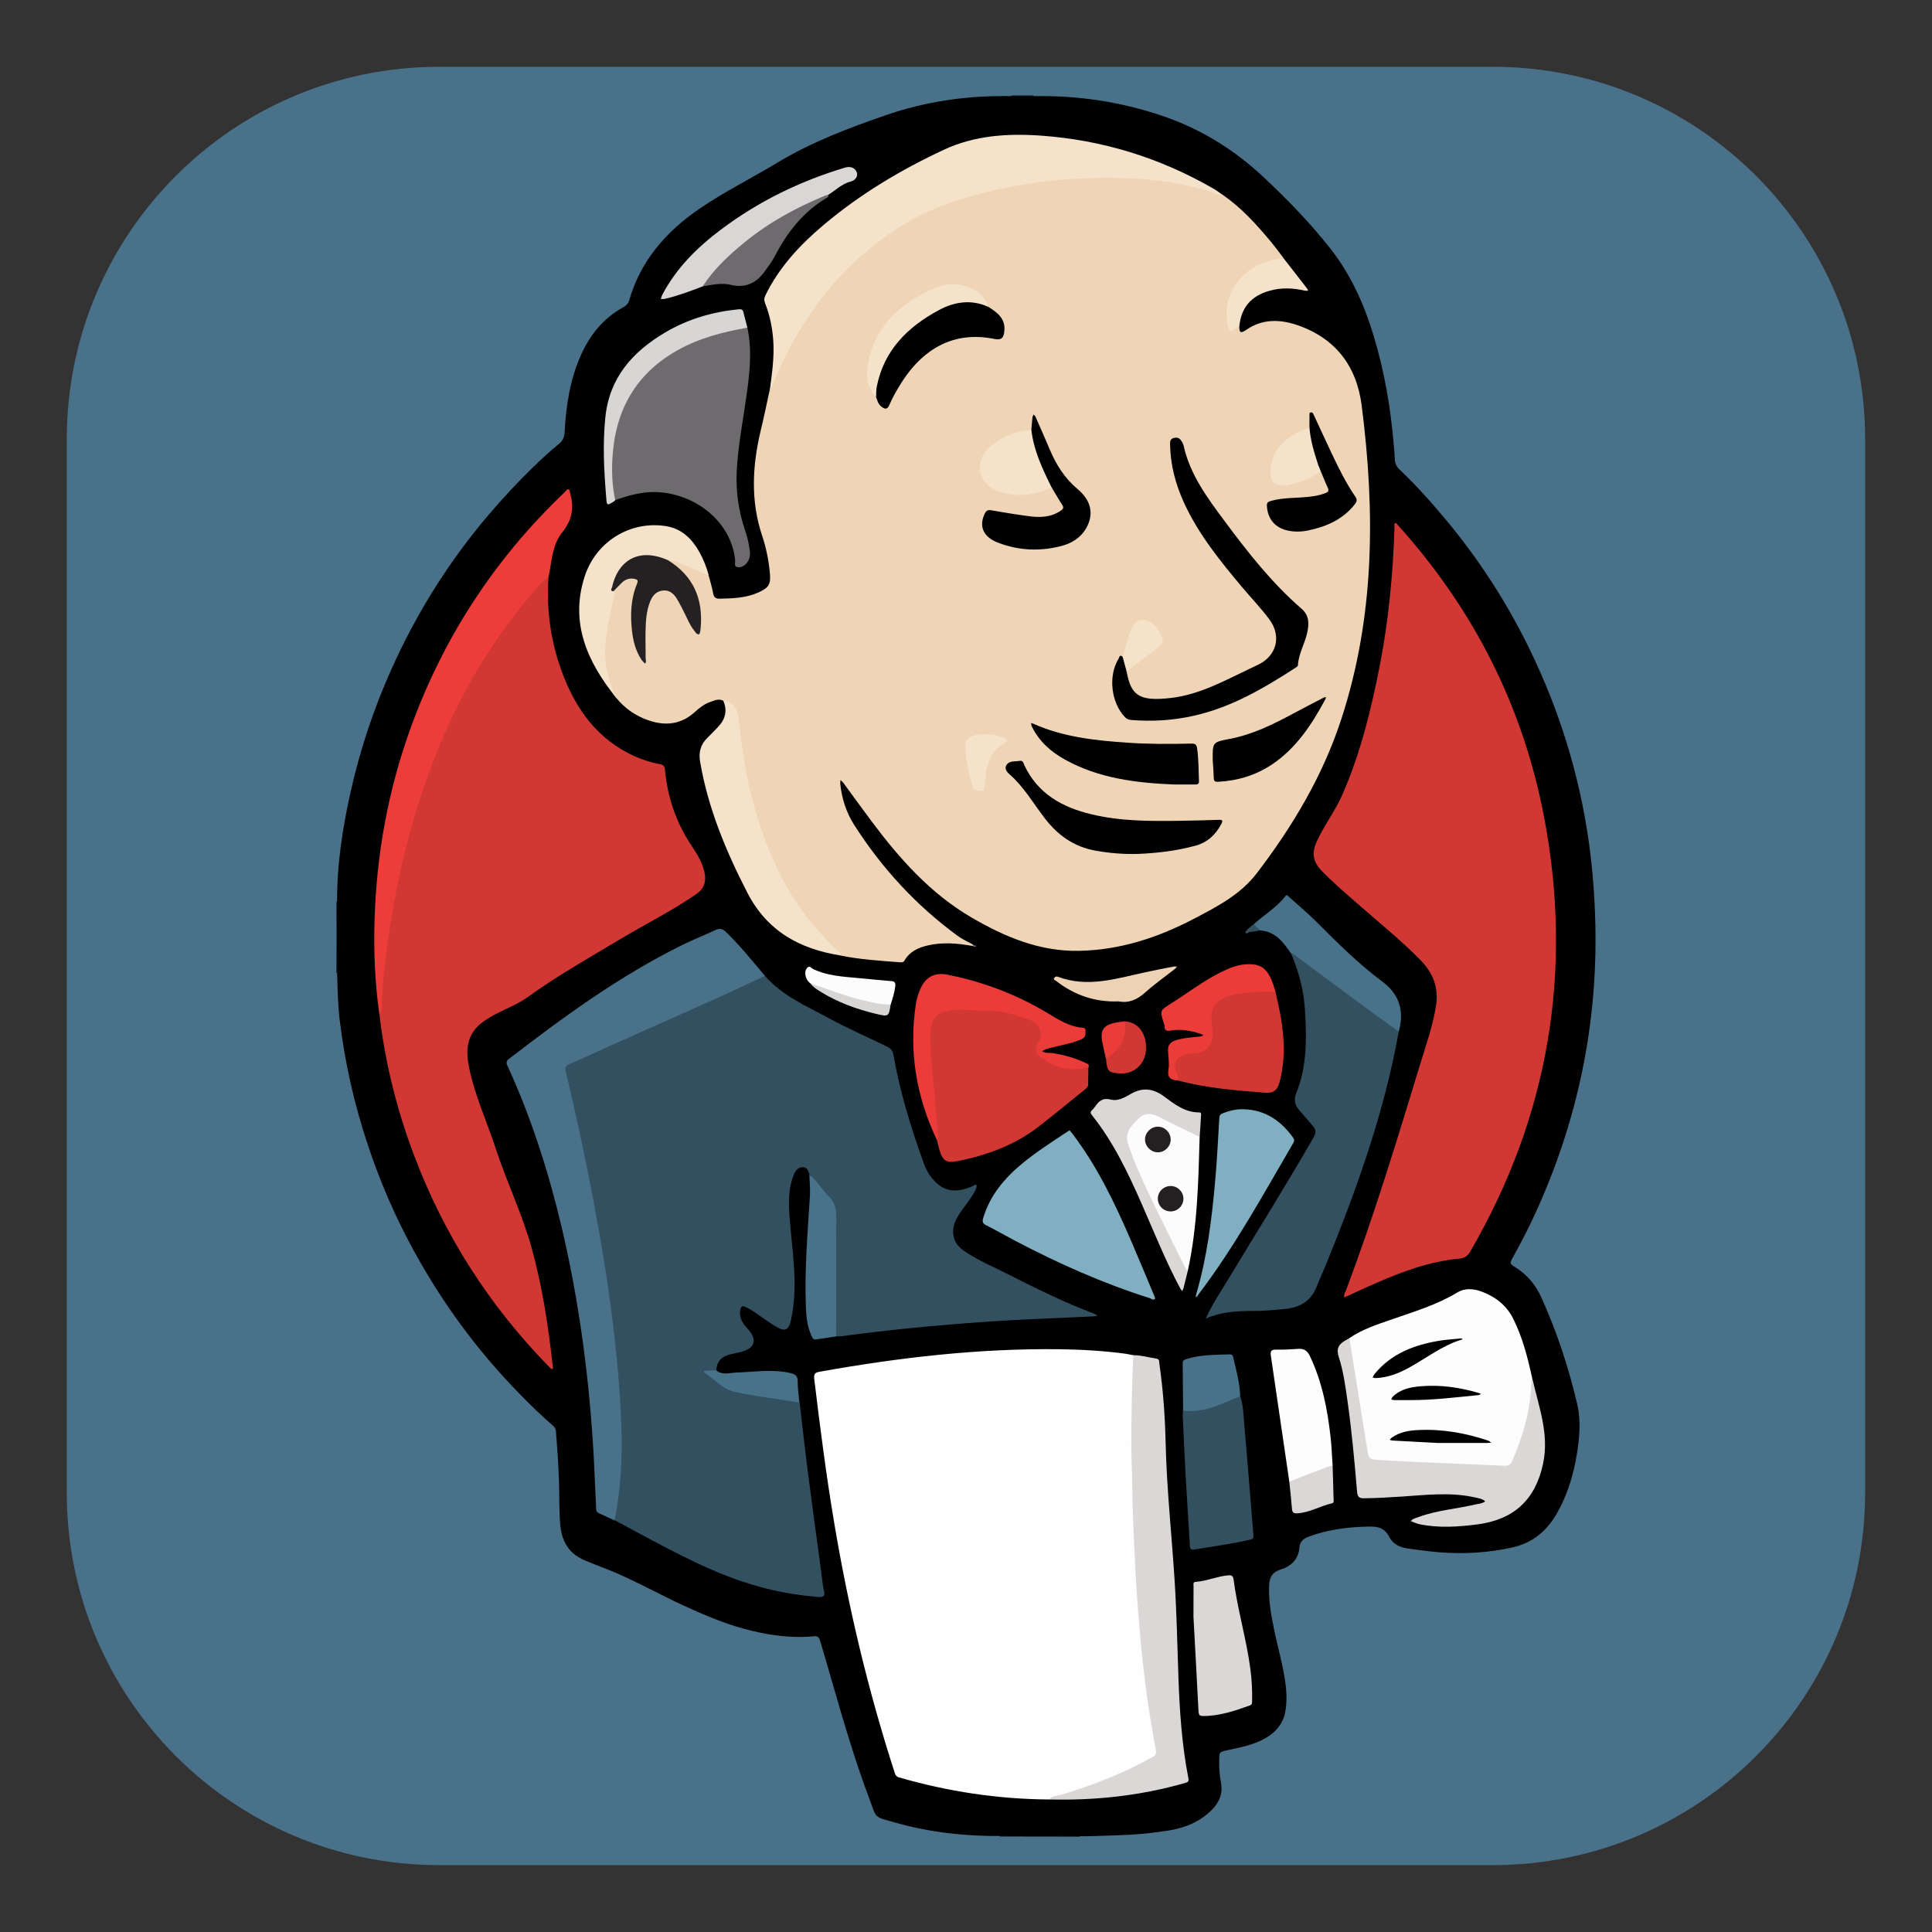 <?xml version="1.0" encoding="utf-8"?>
<!-- Generator: Adobe Illustrator 26.3.1, SVG Export Plug-In . SVG Version: 6.00 Build 0)  -->
<svg version="1.1" id="图层_1" xmlns="http://www.w3.org/2000/svg" xmlns:xlink="http://www.w3.org/1999/xlink" x="0px" y="0px"
	 viewBox="0 0 256 256" style="enable-background:new 0 0 256 256;" xml:space="preserve">
<rect x="0" y="0" width="256" height="256" fill="#333333" stroke="none"/>
<style type="text/css">
	.st0{fill:#49718A;}
	.st1{fill:#EFD5B6;}
	.st2{fill:#335061;}
	.st3{fill:#FEFEFE;}
	.st4{fill:#D23833;}
	.st5{fill:#335060;}
	.st6{fill:#FDFDFD;}
	.st7{fill:#F5E2CB;}
	.st8{fill:#6D6B6D;}
	.st9{fill:#DAD7D6;}
	.st10{fill:#ED3D3A;}
	.st11{fill:#80AFC2;}
	.st12{fill:#EC3C3A;}
	.st13{fill:#F4E2CB;}
	.st14{fill:#48718A;}
	.st15{fill:#FCFCFC;}
	.st16{fill:#D9D6D5;}
	.st17{fill:#D8D5D5;}
	.st18{fill:#EDD2B4;}
	.st19{fill:#252122;}
	.st20{fill:#242021;}
</style>
<path class="st0" d="M197.81,247.14H58.19c-27.25,0-49.34-22.09-49.34-49.34V58.19c0-27.25,22.09-49.34,49.34-49.34h139.61
	c27.25,0,49.34,22.09,49.34,49.34v139.61C247.14,225.05,225.05,247.14,197.81,247.14z"/>
<g>
	<path d="M134.02,12.77c0-0.04,0-0.08,0.01-0.11c0.97,0,1.95,0,2.92,0c0,0.04,0,0.08,0.01,0.11C135.98,12.77,135,12.77,134.02,12.77
		z"/>
	<path d="M44.71,120.39c0.04,0.71,0.08,1.41-0.12,2.11c0-0.7,0-1.39,0-2.09C44.62,120.34,44.66,120.34,44.71,120.39z"/>
	<path d="M44.59,125.7c0.18,0.7,0.16,1.4,0.11,2.11c-0.05,0.05-0.09,0.04-0.11-0.02C44.59,127.1,44.59,126.4,44.59,125.7z"/>
	<path d="M44.59,127.79c0.03,0.04,0.07,0.04,0.11,0.02c0,0.37,0,0.73,0,1.1c0,0-0.06,0-0.06,0l-0.06-0.01
		C44.59,128.53,44.59,128.16,44.59,127.79z"/>
	<path d="M44.71,120.39c-0.04,0.01-0.08,0.01-0.12,0.02c0-0.32,0-0.65,0-0.97c0.04-0.01,0.08-0.01,0.12,0
		C44.7,119.75,44.7,120.07,44.71,120.39z"/>
	<g>
		<path d="M139.45,243.35c-1.21,0-2.41,0-3.62,0c-0.77-0.16-1.54-0.03-2.31-0.07c-0.31,0-0.63,0-0.94,0
			c-4.65,0.03-9.25-0.46-13.74-1.72c-3.22-0.91-2.61-0.47-3.71-3.39c-1.89-5.02-3.38-10.17-4.87-15.31
			c-0.53-1.83-1.05-3.66-1.6-5.47c-0.12-0.4-0.29-0.63-0.78-0.58c-3.18,0.31-6.29-0.17-9.34-1c-2.78-0.76-5.42-1.9-8.03-3.1
			c-2.95-1.36-5.79-2.94-8.76-4.24c-1.42-0.62-2.89-1.12-4.32-1.74c-2.17-0.93-3.04-2.63-3.21-4.87c-0.14-1.85-0.09-3.71-0.15-5.56
			c-0.07-2.22-0.23-4.44-0.41-6.66c-0.03-0.33-0.18-0.55-0.42-0.76c-1.49-1.29-2.9-2.66-4.28-4.07
			c-5.74-5.84-10.53-12.39-14.41-19.6c-2.33-4.32-4.25-8.81-5.8-13.47c-1.8-5.4-3.06-10.94-3.74-16.59c-0.25-2.1-0.28-4.2-0.34-6.31
			c0-0.35,0-0.71,0-1.06c-0.04-0.69,0.08-1.38-0.07-2.06c0-1.07,0-2.13,0-3.2c0.15-0.67,0.03-1.36,0.07-2.03c0-0.31,0-0.62,0-0.92
			c-0.04-4.94,0.71-9.79,1.78-14.6c1.25-5.61,3.06-11.04,5.41-16.28c3.34-7.46,7.63-14.31,12.93-20.53c1.84-2.16,3.76-4.22,5.79-6.2
			c1.13-1.1,2.29-2.17,3.51-3.17c0.49-0.4,0.68-0.85,0.72-1.48c0.19-3.56,0.72-7.06,2.21-10.35c1.2-2.65,2.96-4.81,5.54-6.23
			c0.38-0.21,0.67-0.46,0.8-0.9c1.51-5.27,4.88-9.13,9.32-12.17c3.32-2.27,6.92-4.05,10.35-6.12c4.54-2.74,9.46-4.59,14.44-6.31
			c3.63-1.25,7.38-2.01,11.2-2.33c1.84-0.15,3.7-0.2,5.55-0.16c0.87,0,1.74,0,2.61,0c5.87-0.12,11.59,0.72,17.15,2.6
			c5.11,1.73,9.58,4.49,13.51,8.19c3.1,2.91,6.05,5.94,8.69,9.28c2.76,3.47,4.54,7.42,5.82,11.63c1.45,4.77,2.28,9.65,2.69,14.61
			c0.05,0.6,0.11,1.2,0.13,1.8c0.02,0.55,0.22,0.99,0.65,1.39c2.24,2.12,4.29,4.43,6.26,6.8c4.34,5.24,8.01,10.92,10.98,17.04
			c3.95,8.13,6.59,16.67,7.84,25.64c0.49,3.54,0.75,7.09,0.84,10.66c0.32,13.4-2.36,26.17-7.93,38.35c-0.92,2.01-1.93,3.96-3,5.89
			c-0.44,0.79-0.44,0.82,0.33,1.3c1.59,0.99,2.73,2.38,3.48,4.06c2.03,4.52,3.58,9.21,4.71,14.03c0.51,2.16,0.33,4.34-0.01,6.5
			c-0.44,2.82-1.25,5.51-2.67,8.01c-1.34,2.35-3.22,3.93-5.93,4.53c-3.22,0.72-6.46,0.89-9.74,0.63c-1.34-0.11-2.67-0.31-4-0.48
			c-1.11-0.14-2.05-0.57-2.56-1.57c-0.6-1.18-1.51-1.38-2.73-1.35c-2.71,0.06-5.35,0.37-7.91,1.33c-0.73,0.27-1.19,0.63-1.26,1.51
			c-0.12,1.49-1.09,2.41-2.43,2.83c-1.1,0.34-1.51,0.95-1.57,2.09c-0.09,1.9,0.22,3.74,0.59,5.58c0.52,2.59,1.3,5.13,1.61,7.76
			c0.13,1.09,0.14,2.17-0.03,3.26c-0.27,1.72-1.27,2.9-2.74,3.72c-1.54,0.87-3.26,1.18-4.96,1.55c-1.08,0.24-1.07,0.23-1.09,1.35
			c-0.02,0.98,0.05,1.95,0.23,2.91c0.28,1.47-0.2,2.64-1.22,3.66c-1.54,1.54-3.45,2.34-5.54,2.69c-2.35,0.39-4.73,0.61-7.12,0.67
			c-1.67,0.04-3.33,0.14-5,0.13C141.77,243.32,140.61,243.19,139.45,243.35z"/>
		<path d="M143.08,243.22c-0.01,0.03-0.03,0.06-0.04,0.09c0,0.01,0.02,0.03,0.03,0.05c-1.21,0-2.41,0-3.62,0
			C140.66,243.14,141.87,243.18,143.08,243.22z"/>
		<path d="M133.46,243.22c0.8-0.03,1.59-0.09,2.38,0.12c-0.79,0-1.58,0-2.36,0c-0.05-0.02-0.07-0.05-0.06-0.08
			C133.43,243.24,133.44,243.22,133.46,243.22z"/>
		<path d="M133.46,243.22c0.02,0.04,0.03,0.08,0.01,0.12c-0.32,0-0.65,0-0.97,0c0-0.04,0-0.08-0.01-0.11
			C132.82,243.23,133.14,243.23,133.46,243.22z"/>
	</g>
	<path class="st1" d="M128.9,125.35c-1.99-0.36-3.99-0.54-5.99-0.07c-1.25,0.29-2.37,0.81-3.05,1.98c-0.15,0.26-0.34,0.27-0.58,0.25
		c-2.65-0.21-5.3-0.36-7.91-0.9c-4.78-4.07-7.96-9.22-10.16-15.04c-1.91-5.04-3.01-10.27-3.47-15.64c-0.12-1.37-0.62-2.45-1.9-3.08
		c-0.63-0.33-1.21-0.01-1.78,0.18c-0.75,0.26-1.38,0.77-1.96,1.29c-2.11,1.93-4.47,1.89-6.91,0.84c-1.35-0.58-2.51-1.46-3.46-2.6
		c-0.05-0.04-0.09-0.09-0.13-0.14l-0.01-0.01c-1.78-2.43-1.85-5.2-1.59-8.02c0.19-2.03,0.83-3.97,1.16-5.98
		c0.36-0.99,1.12-1.56,2.07-1.9c0.42-0.15,0.89-0.13,1.24,0.21c0.35,0.34,0.13,0.74,0.02,1.11c-0.81,2.74-0.83,5.48,0.1,8.19
		c0.14,0.41,0.28,0.83,0.62,1.14c0.3-0.39,0.01-0.78,0-1.17c-0.05-1.74,0.06-3.47,0.33-5.19c0.11-0.69,0.34-1.35,0.76-1.92
		c0.78-1.05,2.06-1.18,3.02-0.3c0.63,0.57,1.04,1.3,1.38,2.07c0.37,0.83,0.73,1.65,1.25,2.4c0.11,0.17,0.22,0.41,0.46,0.34
		c0.21-0.07,0.14-0.32,0.16-0.49c0.28-3.33-0.84-6.04-3.58-8.02c-0.24-0.17-0.53-0.31-0.49-0.69c0.24-0.24,0.52-0.17,0.78-0.09
		c1.4,0.43,2.73,1.02,4.03,1.69c0.23,0.12,0.33,0.39,0.59,0.46c0.2,0.78,0.45,1.56,0.59,2.35c0.1,0.57,0.34,0.74,0.91,0.73
		c1.72-0.04,3.43-0.09,5.03-0.8c1.45-0.64,1.73-1.1,1.58-2.65c-0.16-1.64-0.48-3.27-1-4.82c-1.58-4.69-1.33-9.38-0.19-14.1
		c0.43-1.77,0.79-3.56,1.18-5.34c2.05-6.32,5.61-11.71,10.26-16.38c5.24-5.26,11.56-8.6,18.81-10.19c3.78-0.83,7.61-1.38,11.47-1.66
		c5.81-0.41,11.56-0.1,17.2,1.51c0.81,0.23,1.52,0.68,2.31,0.94c2.44,1.69,4.4,3.86,6.29,6.12c0.61,0.73,1.16,1.49,1.74,2.24
		c-0.26,0.37-0.69,0.33-1.06,0.41c-1.95,0.45-3.68,1.26-4.89,2.92c-1.14,1.56-1.57,3.33-1.22,5.25c0.13,0.73,0.19,0.74,0.85,0.46
		c0.16-0.06,0.31-0.11,0.45,0.02c0,0.89,0.23,0.92,0.97,0.42c2.1-1.44,4.41-1.39,6.72-0.6c5.08,1.74,7.87,5.45,8.53,10.66
		c1.79,14.01,1.75,27.92-2.7,41.55c-2.46,7.53-6.44,14.19-11.2,20.42c-2.17,2.84-5.3,4.45-8.38,6.06
		c-4.75,2.48-9.75,4.12-15.18,4.22c-5.25,0.1-9.86-1.86-14.26-4.43c-5.41-3.16-9.48-7.74-13.19-12.69c-1.27-1.69-2.49-3.4-3.74-5.1
		c-0.11-0.15-0.27-0.28-0.41-0.42c-0.01,0.2-0.05,0.4-0.02,0.6c0.21,1.92,0.8,3.74,1.83,5.35c3.67,5.74,8.21,10.68,13.72,14.71
		c0.61,0.45,1.32,0.76,1.99,1.13C128.94,125.21,128.94,125.28,128.9,125.35z"/>
	<path class="st2" d="M101.36,129.31c2.29,2.63,5.44,3.97,8.4,5.57c2.5,1.36,5.11,2.52,7.68,3.75c0.49,0.24,0.82,0.46,0.94,1.12
		c0.85,4.9,2.31,9.63,3.99,14.3c0.27,0.76,0.64,1.5,1.17,2.12c1.41,1.69,2.98,1.99,5.25,1.04c0.19-0.08,0.42-0.35,0.6-0.14
		c0.08,0.1-0.05,0.44-0.15,0.64c-0.49,0.98-1.2,1.82-1.82,2.7c-0.75,1.06-1.37,2.16-1.03,3.54c0.32,1.29,1.4,1.85,2.4,2.46
		c1.38,0.85,2.88,1.48,4.33,2.21c3.91,1.97,7.82,3.94,11.93,5.48c0.14,0.05,0.24,0.17,0.36,0.26c-0.15,0.02-0.3,0.05-0.45,0.06
		c-4.8,0.24-9.61,0.39-14.41,0.73c-6.36,0.44-12.71,1.05-19.03,1.9c-0.23,0.03-0.46,0.02-0.69,0.02c-0.38-0.32-0.29-0.76-0.29-1.16
		c-0.01-4.96-0.02-9.91,0.01-14.87c0-0.82-0.21-1.47-0.74-2.08c-0.62-0.71-1.2-1.47-1.82-2.18c-0.31-0.36-0.36-0.85-0.72-1.16
		c-0.2-0.43-0.28-0.98-0.93-0.96c-0.63,0.02-0.94,0.48-1.15,0.98c-0.77,1.88-0.71,3.85-0.55,5.82c0.32,4.19,1.06,8.37,0.34,12.58
		c-0.43,2.52-0.8,2.66-2.96,1.24c-1.04-0.69-2.01-1.48-3.13-2.06c-0.55-0.28-0.73-0.12-0.81,0.42c-0.15,0.98,0.32,1.7,0.93,2.36
		c1.43,1.55,1.08,2.68-0.99,3.18c-0.43,0.1-0.86,0.18-1.29,0.29c-1.08,0.27-1.75,0.9-1.81,2.07c-0.11,0.14-0.26,0.17-0.42,0.22
		c-0.18,0.06-0.49-0.08-0.52,0.16c-0.02,0.18,0.29,0.27,0.45,0.39c0.22,0.16,0.48,0.29,0.69,0.47c1.25,1.1,2.72,1.58,4.36,1.76
		c1.89,0.2,3.75,0.57,5.63,0.86c0.33,0.05,0.64,0.12,0.84,0.42c0.38,3.17,0.72,6.33,1.13,9.5c0.55,4.31,1.15,8.61,1.73,12.91
		c0.11,0.85,0.17,1.71,0.37,2.54c0.19,0.8-0.15,0.88-0.8,0.83c-2.68-0.21-5.31-0.67-7.9-1.39c-5.63-1.56-10.72-4.32-15.83-7.05
		c-1.06-0.57-2.12-1.14-3.17-1.71c-0.29-0.33-0.16-0.71-0.09-1.06c0.41-2.05,0.58-4.12,0.67-6.21c0.06-1.32,0.16-2.64,0.1-3.96
		c-0.13-2.84-0.23-5.69-0.5-8.53c-0.37-3.85-0.83-7.69-1.4-11.52c-0.56-3.71-1.2-7.41-1.89-11.1c-1.03-5.47-2.18-10.91-3.49-16.31
		c-0.03-0.14-0.06-0.27-0.08-0.41c-0.2-1.13-0.11-1.32,0.91-1.78c4.09-1.86,8.2-3.68,12.3-5.51c4.14-1.86,8.29-3.72,12.44-5.56
		C100.72,129.39,101.02,129.25,101.36,129.31z"/>
	<path class="st3" d="M139.03,238.44c-6.78-0.04-13.42-1.05-19.93-2.93c-0.3-0.09-0.43-0.26-0.53-0.56
		c-3.54-10.92-6.18-22.06-8.07-33.38c-1.05-6.27-1.85-12.56-2.61-18.87c-0.1-0.85,0.32-0.86,0.9-0.97
		c10.47-1.87,20.99-3.08,31.64-2.95c2.92,0.04,5.84,0.21,8.73,0.6c0.33,0.05,0.67,0.13,1,0.19c0.2,0.2,0.26,0.44,0.21,0.7
		c-0.12,0.74-0.08,1.48-0.06,2.22c0.08,3.11-0.28,6.21-0.13,9.31c0.13,2.76,0.05,5.51,0.15,8.27c0.08,2.2,0.14,4.4,0.28,6.59
		c0.21,3.49,0.45,6.97,0.78,10.45c0.46,4.8,1.09,9.57,1.97,14.3c0.2,1.05,0.04,1.32-0.9,1.85c-3.74,2.08-7.7,3.62-11.8,4.83
		C140.12,238.26,139.54,238.2,139.03,238.44z"/>
	<path class="st4" d="M72.68,76.42c-0.31,4.46,0.31,8.78,1.91,12.96c1.82,4.76,4.67,8.62,9.44,10.8c1.1,0.5,2.25,0.87,3.44,1.08
		c0.45,0.08,0.6,0.29,0.64,0.73c0.33,3.59,1.44,6.92,3.44,9.94c0.73,1.1,1.45,2.21,1.77,3.53c0.29,1.21,0.07,2.23-1.03,2.99
		c-3.15,2.19-6.58,3.89-9.86,5.85c-4.22,2.52-8.5,4.93-12.49,7.81c-1.19,0.86-2.56,1.4-3.86,2.06c-0.83,0.42-1.64,0.86-2.36,1.45
		c-1.69,1.37-2.01,3.2-1.67,5.22c0.67,3.94,2.39,7.54,3.62,11.3c1.45,4.45,3.52,8.68,4.77,13.2c1.41,5.11,2.21,10.32,2.79,15.58
		c0.02,0.16,0.13,0.44-0.07,0.48c-0.12,0.03-0.33-0.21-0.46-0.35c-7.87-8.05-13.81-17.34-17.8-27.87
		c-2.25-5.92-3.78-12.01-4.57-18.29c0.03-0.04,0.03-0.09-0.01-0.13c-0.01-0.14-0.03-0.27-0.04-0.41c0.1-2.01,0.21-4.01,0.43-6.02
		c0.54-5.01,1.36-9.96,2.54-14.86c1.76-7.31,4.22-14.37,7.68-21.05c2.6-5.02,5.71-9.71,9.42-13.98c0.52-0.6,1.04-1.18,1.6-1.74
		C72.13,76.49,72.32,76.21,72.68,76.42z"/>
	<path class="st4" d="M178.13,171.93c-0.11-0.42,0.15-0.76,0.29-1.12c3.71-9.9,6.78-20.01,9.86-30.12c0.75-2.46,1.61-4.88,2-7.44
		c0.37-2.4-0.4-4.33-2.03-6c-2.45-2.51-5.17-4.71-7.81-7.02c-1.83-1.6-3.7-3.16-5.39-4.93c-1.09-1.14-1.24-2.32-0.6-3.74
		c0.98-2.16,2.44-4.06,3.4-6.22c2.43-5.53,3.85-11.36,5-17.26c1.17-6.02,1.73-12.11,1.93-18.23c0.01-0.19-0.13-0.46,0.13-0.54
		c0.08-0.03,0.27,0.21,0.39,0.35c10,11.12,16.54,24.02,19.32,38.71c3.84,20.35,0.6,39.56-9.83,57.51c-0.37,0.64-0.81,0.84-1.53,0.91
		c-3.76,0.35-7.26,1.64-10.69,3.12c-1.49,0.64-2.95,1.33-4.42,2L178.13,171.93z"/>
	<path class="st0" d="M101.36,129.31c-2.07,0.96-4.14,1.95-6.23,2.89c-5.03,2.26-10.06,4.49-15.09,6.74
		c-1.52,0.68-3.03,1.4-4.57,2.04c-0.54,0.22-0.62,0.5-0.5,1.01c1.27,5.36,2.45,10.73,3.48,16.14c1.07,5.63,2.04,11.28,2.73,16.97
		c0.54,4.38,0.94,8.77,1.13,13.19c0.19,4.44,0,8.83-0.87,13.18c-0.69-0.32-1.38-0.65-2.08-0.96c-0.46-0.2-0.36-0.63-0.38-0.96
		c-0.12-2.2-0.19-4.4-0.31-6.6c-0.58-10.22-1.89-20.33-4.24-30.3c-1.72-7.3-3.99-14.42-7.11-21.26c-0.17-0.37-0.39-0.7,0.11-1.08
		c7.28-5.6,14.69-11.01,22.97-15.09c1.45-0.72,2.96-1.31,4.43-2c0.52-0.24,0.9-0.16,1.31,0.23
		C98.04,125.26,99.67,127.31,101.36,129.31z"/>
	<path class="st5" d="M185.34,136.69c-1.92,10.76-5.6,20.97-9.71,31.04c-0.39,0.94-0.82,1.87-1.19,2.81
		c-0.74,1.88-2.23,2.71-4.13,2.9c-1.42,0.14-2.86,0.27-4.29,0.27c-2.15-0.01-4.25,0.13-6.25,1l0,0c0.85-1.88,2-3.59,3.07-5.35
		c3.76-6.23,7.62-12.39,11.24-18.69c0.32-0.55,0.29-0.99-0.09-1.45c-0.63-0.74-1.28-1.46-1.9-2.21c-0.54-0.64-0.68-1.29-0.33-2.15
		c1.44-3.57,1.39-7.33,1.15-11.09c-0.16-2.61-0.83-5.11-1.87-7.5c0.43-0.26,0.69,0.11,0.96,0.31c2.49,1.8,4.94,3.66,7.41,5.49
		c1.73,1.28,3.45,2.56,5.18,3.84C184.88,136.13,185.14,136.37,185.34,136.69z"/>
	<path class="st6" d="M178.8,177.31c1.69-1.17,3.64-1.79,5.55-2.46c2.99-1.04,6.03-1.94,8.77-3.6c1.01-0.61,2.16-0.5,3.23-0.1
		c1.82,0.68,3.29,1.84,4.16,3.59c1.25,2.5,1.93,5.19,2.52,7.91c0.36,3.57-0.79,6.85-1.98,10.13c-0.13,0.35-0.31,0.67-0.47,1.01
		c-0.22,0.47-0.6,0.69-1.11,0.7c-1.97,0.04-3.93-0.1-5.89-0.24c-1.06-0.08-2.13-0.09-3.19-0.13c-2.26-0.09-4.52-0.31-6.79-0.32
		c-0.6,0-1.19-0.14-1.8-0.16c-0.54-0.02-0.82-0.36-0.89-0.9c-0.55-4.76-1.43-9.48-2.2-14.2C178.65,178.12,178.52,177.7,178.8,177.31
		z"/>
	<path class="st7" d="M162.05,25.86c-0.86,0.01-1.59-0.46-2.38-0.69c-3.24-0.9-6.53-1.41-9.9-1.54c-8.02-0.33-15.87,0.59-23.49,3.11
		c-4.62,1.53-8.68,4.07-12.33,7.31c-4.12,3.64-7.23,8.03-9.75,12.87c-0.7,1.35-1.25,2.79-1.88,4.18c-0.08,0.18-0.21,0.35-0.31,0.53
		c0.28-2.11,0.59-4.22,0.46-6.37c-0.11-1.75-0.44-3.44-1.09-5.07c-0.16-0.41-0.13-0.72,0.06-1.1c1.82-3.7,4.55-6.63,7.65-9.25
		c4.86-4.1,10.28-7.35,16.03-10.02c4.05-1.88,8.41-2.16,12.79-1.85c8.16,0.58,15.79,2.93,22.88,7.03
		C161.24,25.25,161.64,25.57,162.05,25.86z"/>
	<path class="st8" d="M99.03,43.42c0.66,3.02,0.3,6.04-0.12,9.05c-0.46,3.25-1.09,6.49-1.28,9.77c-0.16,2.73,0.21,5.41,1.09,8.01
		c0.3,0.9,0.53,1.82,0.64,2.77c0.07,0.58-0.03,1.11-0.4,1.57c-0.33,0.4-0.78,0.66-1.28,0.55c-0.46-0.1-0.24-0.6-0.27-0.9
		c-0.49-4.96-4.92-8.5-9.72-8.99c-2.17-0.22-4.17,0.3-6.16,1.02c-0.33-0.08-0.33-0.36-0.36-0.6c-0.78-5.6-0.1-10.88,3.56-15.45
		c1.89-2.35,4.37-3.91,7.11-5.09c2.01-0.87,4.12-1.38,6.27-1.79C98.41,43.28,98.73,43.21,99.03,43.42z"/>
	<path class="st9" d="M139.03,238.44c0.44-0.53,1.12-0.48,1.69-0.65c4.18-1.26,8.21-2.86,12.03-4.99c0.42-0.23,0.48-0.5,0.4-0.97
		c-0.92-4.81-1.58-9.66-2.02-14.54c-0.38-4.17-0.68-8.33-0.84-12.52c-0.1-2.59-0.24-5.18-0.26-7.77c-0.01-1.71-0.11-3.42-0.12-5.14
		c-0.01-4.1,0.07-8.19,0.26-12.29c1.05-0.01,2.05,0.3,3.08,0.46c0.42,0.06,0.34,0.45,0.38,0.73c0.49,3.42,0.74,6.87,0.82,10.32
		c0.14,6.17,0.81,12.3,1.2,18.46c0.27,4.26,0.35,8.53,0.5,12.79c0.16,4.45,0.46,8.89,1.31,13.27c0.08,0.39,0.01,0.52-0.36,0.63
		C151.19,237.94,145.16,238.59,139.03,238.44z"/>
	<path class="st4" d="M144.22,141.43c-0.01,0.76-0.03,1.53-0.04,2.29c0,0.23-0.11,0.38-0.28,0.52c-2.08,1.67-4.12,3.38-6.23,5.01
		c-3.18,2.46-6.85,3.83-10.76,4.6c-1.53,0.3-2.01-0.04-2.44-1.52c-0.12-0.42-0.22-0.85-0.33-1.28c-0.23-1.48-0.35-2.98-0.47-4.47
		c-0.15-1.87-0.29-3.74-0.5-5.6c-0.15-1.34-0.15-2.68-0.13-4.03c0.02-2.03,0.9-3.03,2.88-3.33c1.02-0.16,2.03-0.17,3.04-0.02
		c0.44,0.07,0.88,0.05,1.32,0.03c2.13-0.08,4.13,0.5,6.1,1.19c1.64,0.58,2.14,1.91,1.44,3.53c-0.38,0.88-0.32,1.05,0.45,1.61
		c1.13,0.82,2.38,1.33,3.78,1.43c0.49,0.03,0.96-0.12,1.45-0.12C143.77,141.26,144.02,141.21,144.22,141.43z"/>
	<path class="st10" d="M72.68,76.42c-1,0.72-1.74,1.7-2.52,2.63c-4.11,4.84-7.48,10.17-10.21,15.9c-3.2,6.72-5.44,13.77-7.02,21.03
		c-0.94,4.31-1.58,8.68-2.07,13.06c-0.16,1.47-0.21,2.95-0.3,4.42c-0.02,0.33-0.06,0.65-0.3,0.9c-0.58-4.14-0.76-8.31-0.63-12.48
		c0.26-8.63,1.78-17.04,4.69-25.17c4.34-12.1,11.16-22.59,20.47-31.46c0.18-0.17,0.35-0.5,0.58-0.4c0.14,0.06,0.15,0.45,0.22,0.69
		c0.53,1.88,0.14,3.47-1.12,5.04c-1.17,1.45-1.33,3.37-1.65,5.17C72.79,75.97,72.73,76.19,72.68,76.42z"/>
	<path class="st11" d="M141.73,149.77c0.14,0.17,0.27,0.32,0.39,0.48c3.29,4.33,5.61,9.19,7.75,14.15c1.01,2.34,1.98,4.69,2.96,7.03
		c0.09,0.23,0.28,0.58,0.2,0.68c-0.18,0.22-0.46-0.03-0.69-0.1c-6.24-1.97-12.18-4.63-17.96-7.67c-1.25-0.66-2.47-1.37-3.73-2
		c-0.45-0.23-0.51-0.47-0.38-0.92c0.89-2.99,2.78-5.25,5.11-7.19c1.89-1.57,3.97-2.89,6.01-4.25
		C141.5,149.91,141.59,149.86,141.73,149.77z"/>
	<path class="st9" d="M178.8,177.31c0.79,4.92,1.59,9.85,2.37,14.77c0.21,1.32,0.18,1.32,2.33,1.42c1.73,0.08,3.46,0.2,5.19,0.27
		c3.55,0.15,7.11,0.28,10.66,0.45c0.54,0.02,0.81-0.15,1.04-0.66c1.43-3.32,2.43-6.74,2.52-10.39c0-0.18,0.08-0.35,0.13-0.52
		c0.85,3.73,2.27,7.38,1.42,11.32c-1.01,4.75-3.87,7.39-8.69,8.02c-2.56,0.33-5.12,0.5-7.67-0.02c-0.4-0.08-0.78-0.27-1.16-0.42
		c0.28-0.34,0.7-0.41,1.07-0.55c2.41-0.89,4.97-1.06,7.44-1.64c0.46-0.11,0.95-0.11,1.35-0.43c-0.39-0.35-0.91-0.41-1.39-0.52
		c-3.2-0.72-6.41-0.32-9.62-0.11c-1.69,0.11-3.37,0.21-5.07,0.23c-0.68,0.01-0.84-0.24-0.9-0.86c-0.34-4.02-0.7-8.03-1.27-12.03
		c-0.28-1.97-0.55-3.96-1.16-5.85c-0.35-1.07-0.02-1.64,0.82-2.14C178.4,177.54,178.6,177.43,178.8,177.31z"/>
	<path class="st7" d="M95.83,92.84c1.07,0.07,1.88,0.92,2.02,2.19c0.33,3.05,0.71,6.1,1.4,9.09c1.21,5.27,3.02,10.3,5.91,14.9
		c1.57,2.5,3.48,4.72,5.62,6.75c0.25,0.23,0.56,0.43,0.58,0.83c-5.39-0.85-9.7-3.21-12.32-8.29c-2.85-5.53-5.21-11.19-6.27-17.36
		c-0.22-1.26,0.05-2.28,0.95-3.17c0.46-0.45,0.91-0.92,1.36-1.39C96.08,95.37,96.44,94.2,95.83,92.84z"/>
	<path class="st5" d="M164.33,185.01c0.44,1.28,0.44,2.63,0.56,3.95c0.43,4.83,0.79,9.67,1.2,14.5c0.03,0.33-0.03,0.45-0.34,0.53
		c-2.5,0.59-5.04,0.92-7.57,1.34c-0.35,0.06-0.49-0.11-0.51-0.47c-0.18-3.07-0.39-6.13-0.56-9.2c-0.15-2.68-0.27-5.36-0.39-8.03
		c-0.01-0.23,0.02-0.46,0.04-0.69c0.18-0.22,0.44-0.25,0.7-0.24c2.06,0.05,3.9-0.69,5.71-1.53
		C163.53,185,163.89,184.69,164.33,185.01z"/>
	<path class="st11" d="M164.79,146.98c2.88,0.08,4.96,1.54,6.58,3.8c0.15,0.22,0.15,0.4,0.02,0.63
		c-3.99,6.83-7.78,13.79-12.59,20.11c-0.1,0.13-0.15,0.34-0.37,0.33c0.03-0.15,0.05-0.31,0.1-0.46c1.42-4.84,2.03-9.82,2.48-14.83
		c0.25-2.81,0.39-5.64,0.56-8.46c0.02-0.35,0.18-0.47,0.46-0.59C162.91,147.17,163.82,146.94,164.79,146.98z"/>
	<path class="st4" d="M169,131.4c0.95,3.96,1.63,7.93,0.55,11.99c-0.28,1.04-0.77,1.49-1.95,1.4c-3.87-0.3-7.74-0.61-11.51-1.62
		c-0.29-0.51-0.54-1.03-0.6-1.61c-0.11-0.98,0.25-1.59,1.17-1.98c0.54-0.23,1.13-0.31,1.7-0.33c1.58-0.08,2.11-1.42,2.03-2.62
		c-0.05-0.74-0.22-1.46-0.12-2.21c0.19-1.34,0.93-2.18,2.21-2.59c1.27-0.4,2.57-0.61,3.89-0.69c0.58-0.03,1.16,0,1.74-0.01
		C168.42,131.12,168.73,131.19,169,131.4z"/>
	<path class="st12" d="M144.22,141.43c-2.24,0.54-4.29,0.14-6.16-1.24c-0.72-0.53-1.08-1.03-0.51-1.96
		c0.75-1.22,0.29-2.56-1.05-3.06c-1.86-0.69-3.77-1.31-5.8-1.25c-1.61,0.05-3.21-0.31-4.84-0.04c-1.63,0.27-2.48,1.08-2.54,2.76
		c-0.1,2.83,0.27,5.63,0.52,8.43c0.16,1.79,0.3,3.59,0.44,5.38c0.02,0.21,0.03,0.42-0.15,0.58c-2.72-5.75-3.74-11.75-2.76-18.06
		c0.1-0.66,0.31-1.31,0.58-1.92c0.7-1.59,1.87-2.24,3.58-1.9c4.7,0.93,9.12,2.6,13.23,5.06c1.48,0.88,2.9,1.83,4.68,1.97
		c0.21,0.02,0.43,0.08,0.4,0.37c-0.04,0.42,0.07,0.87-0.47,1.12c-1.19,0.56-2.48,0.74-3.73,1.08c-0.53,0.14-1.09,0.19-1.54,0.55
		c0.47,0.31,1.02,0.17,1.53,0.26c1.45,0.25,2.84,0.64,4.17,1.26C144.08,140.96,144.4,141.03,144.22,141.43z"/>
	<path class="st9" d="M158.14,214.24c0-0.88,0-2.48,0.01-4.08c0-0.2-0.1-0.53,0.25-0.55c1.49-0.1,2.87-0.74,4.35-0.87
		c0.38-0.03,0.64,0.03,0.7,0.52c0.52,4,1.7,7.88,2.23,11.88c0.19,1.43,0.26,2.86,0.23,4.3c-0.01,0.23,0.01,0.43-0.3,0.54
		c-2.01,0.72-4.02,1.41-6.2,1.4c-0.48,0-0.57-0.17-0.6-0.59C158.61,222.84,158.39,218.9,158.14,214.24z"/>
	<path class="st13" d="M93.92,76.26c-1.2-0.51-2.39-1.03-3.59-1.52c-0.59-0.24-1.17-0.53-1.83-0.52c-0.35,0.21-0.67,0.01-1-0.09
		c-0.71-0.2-1.42-0.43-2.18-0.32c-1.79,0.26-3.01,1.24-3.62,2.94c-0.19,0.51-0.44,1.02-0.41,1.59c0.34,0.45,0.03,0.89-0.06,1.31
		c-0.44,2.03-0.93,4.03-1.04,6.13c-0.13,2.36,0.49,4.52,1.42,6.63c-3.8-4.72-6.12-9.9-4.14-16.02c1.53-4.74,6.18-7.43,10.8-6.67
		c2.07,0.34,3.4,1.66,4.39,3.4C93.21,74.11,93.63,75.16,93.92,76.26z"/>
	<path class="st14" d="M185.34,136.69c-1.74-1.26-3.49-2.5-5.21-3.77c-2.92-2.16-5.82-4.33-8.74-6.49
		c-0.11-0.08-0.25-0.11-0.37-0.16c-1-1.45-2.04-2.83-4-2.98c-0.38-0.19-0.89-0.22-0.9-0.81c1.37-1.27,3.03-2.21,4.19-3.73
		c0.23-0.3,0.41,0.02,0.56,0.16c1.21,1.08,2.45,2.12,3.6,3.27c2.78,2.79,5.57,5.56,8.74,7.92
		C185.45,131.77,186.1,134.02,185.34,136.69z"/>
	<path class="st6" d="M170.84,196.32c-0.81-5.55-1.62-11.1-2.44-16.64c-0.08-0.57-0.02-0.87,0.68-0.85c0.99,0.03,1.99-0.04,2.99-0.1
		c0.74-0.04,1.16,0.26,1.49,0.94c1.63,3.42,2.34,7.06,2.75,10.78c0.14,1.24,0.18,2.49,0.27,3.74c-0.22,0.3-0.55,0.42-0.87,0.54
		c-1.33,0.47-2.64,0.98-3.94,1.54C171.46,196.4,171.16,196.51,170.84,196.32z"/>
	<path class="st15" d="M158.96,150.64c-0.17,5.96-0.29,11.93-1.58,17.8c-0.46,0.05-0.57-0.34-0.72-0.63
		c-1.07-2.11-2.16-4.21-3.17-6.35c-1.18-2.49-2.4-4.97-3.43-7.53c-0.25-0.62-0.49-1.25-0.7-1.89c-0.59-1.8,0.57-4.03,2.39-4.59
		c0.49-0.15,0.96-0.1,1.42,0.11c1.81,0.83,3.57,1.77,5.35,2.67C158.71,150.31,158.89,150.43,158.96,150.64z"/>
	<path class="st16" d="M93.1,37.95c-1.64,0.63-3.28,1.25-5,1.65c-0.17,0.04-0.36,0.01-0.54,0.01c0.06-0.17,0.1-0.36,0.18-0.52
		c1.86-3.55,4.63-6.3,7.79-8.67c4.97-3.74,10.48-6.42,16.43-8.21c0.71-0.21,1.29,0,1.54,0.56c0.27,0.59-0.2,1.14-0.76,1.28
		c-1.19,0.3-2,1.16-2.99,1.76c-0.53,0.53-1.24,0.74-1.9,1.03c-4.68,2.08-8.87,4.87-12.42,8.58c-0.54,0.57-1.05,1.17-1.53,1.79
		C93.67,37.5,93.42,37.76,93.1,37.95z"/>
	<path class="st9" d="M158.96,150.64c-1.81-0.88-3.64-1.73-5.42-2.66c-0.99-0.52-1.9-0.54-2.68,0.24c-0.9,0.91-1.9,1.82-1.38,3.37
		c0.8,2.43,1.88,4.74,2.97,7.04c1.46,3.08,3,6.12,4.51,9.18c0.11,0.22,0.28,0.42,0.42,0.62c-0.18,0.74-0.36,1.48-0.55,2.22
		c-0.04,0.15-0.12,0.3-0.18,0.44c-0.09-0.13-0.19-0.25-0.27-0.39c-1.94-3.62-3.45-7.43-5.1-11.18c-1.82-4.14-3.76-8.21-6.61-11.78
		c-0.2-0.26-0.21-0.42,0.02-0.63c0.15-0.14,0.3-0.3,0.41-0.47c0.5-0.75,1.03-1.21,2.08-0.94c0.92,0.24,1.82-0.26,2.62-0.73
		c1.58-0.92,3-0.76,4.45,0.32c1.39,1.03,2.78,2.12,4.65,2.11c0.22,0,0.27,0.12,0.25,0.32C159.1,148.7,159.03,149.67,158.96,150.64z"
		/>
	<path class="st17" d="M99.03,43.42c-3.25,0.57-6.42,1.38-9.33,3.03c-5.41,3.07-8.11,7.82-8.53,13.94
		c-0.14,1.97-0.07,3.94,0.35,5.88c-0.05,0.05-0.08,0.11-0.14,0.15c-0.99,0.62-0.97,0.61-1.06-0.56c-0.29-3.52-0.47-7.03-0.11-10.55
		c0.53-5.25,3.59-8.68,7.9-11.24c3.02-1.79,6.3-2.75,9.78-3.09c0.34-0.03,0.52,0.03,0.61,0.37C98.67,42.03,98.85,42.73,99.03,43.42z
		"/>
	<path class="st12" d="M169,131.4c-2.04-0.01-4.06,0.01-6.06,0.56c-1.92,0.53-2.66,1.67-2.38,3.66c0.18,1.3,0.37,2.66-0.98,3.57
		c-0.59,0.4-1.29,0.35-1.94,0.43c-1.74,0.2-2.32,1.1-1.67,2.72c0.1,0.26,0.36,0.52,0.11,0.83c-0.92-0.06-1.45-0.34-1.25-1.47
		c0.14-0.8-0.03-1.66-0.06-2.49c-0.03-0.72,0.31-1.14,1.01-1.36c1.09-0.35,2.23-0.39,3.35-0.53c0.11-0.01,0.22-0.09,0.33-0.13
		c-0.1-0.06-0.19-0.13-0.29-0.17c-1.33-0.45-2.69-0.71-4.09-0.46c-0.46,0.08-0.77,0.03-0.76-0.54c0-0.16-0.07-0.31-0.12-0.47
		c-0.52-1.66-0.51-1.65,0.98-2.59c2.17-1.36,4.21-2.95,6.52-4.1c1.06-0.53,2.14-1,3.34-1.08c1.84-0.13,2.76,0.42,3.46,2.12
		C168.71,130.37,168.84,130.89,169,131.4z"/>
	<path class="st14" d="M107.24,155.64c1.05,0.79,1.64,1.98,2.56,2.87c0.88,0.84,1.03,1.84,1.02,3.01
		c-0.05,5.19-0.02,10.38-0.01,15.56c-0.89,0.13-1.78,0.27-2.67,0.4c-0.44,0.06-0.53-0.3-0.66-0.58c-0.54-1.21-0.65-2.5-0.7-3.8
		c-0.18-4.89,0.23-9.76,0.54-14.63C107.38,157.54,107.27,156.59,107.24,155.64z"/>
	<path class="st8" d="M93.1,37.95c1.48-2.27,3.43-4.1,5.51-5.8c3.24-2.66,6.88-4.65,10.75-6.24c0.13-0.05,0.27-0.07,0.4-0.1
		c0.07,0.31-0.21,0.4-0.38,0.5c-3,1.84-5.07,4.48-6.67,7.56c-0.38,0.74-0.89,1.41-1.38,2.09c-1.12,1.57-2.58,2.25-4.52,1.78
		C95.55,37.44,94.32,37.75,93.1,37.95z"/>
	<path class="st14" d="M164.33,185.01c-0.95,0.39-1.9,0.78-2.85,1.17c-1.51,0.62-3.08,0.91-4.71,0.75
		c-0.02-2.11-0.03-4.21-0.06-6.32c-0.01-0.37,0.23-0.45,0.51-0.54c1.86-0.57,3.78-0.55,5.7-0.61c0.23-0.01,0.41,0.06,0.47,0.31
		C163.79,181.51,164.29,183.22,164.33,185.01z"/>
	<path class="st13" d="M164.21,43.28c-0.11,0.04-0.23,0.06-0.31,0.13c-0.94,0.72-0.94,0.72-1.22-0.43
		c-0.77-3.17,1.17-6.71,4.39-8.01c0.97-0.39,1.96-0.69,3.01-0.75c1.04,1.33,2.07,2.67,3.11,4c0.07,0.09,0.1,0.2,0.15,0.3
		c-0.15,0-0.31,0.02-0.46-0.01c-1.56-0.36-3.12-0.42-4.67,0.02C165.76,39.22,164.45,40.77,164.21,43.28z"/>
	<path class="st14" d="M105.92,185.84c-2.86-0.46-5.74-0.8-8.57-1.41c-1.56-0.34-2.67-1.66-3.99-2.53
		c-0.29-0.19,0.06-0.26,0.16-0.27c0.46-0.04,0.92-0.05,1.37-0.07c0.82,0.71,1.79,0.34,2.69,0.31c2.39-0.08,4.78-0.49,7.16,0.07
		c0.6,0.14,0.96,0.35,0.96,1.08C105.69,183.96,105.84,184.9,105.92,185.84z"/>
	<path class="st18" d="M148.26,132.69c-3.16,0.12-5.88-0.82-8.29-2.69c-0.13-0.1-0.41-0.17-0.31-0.37c0.07-0.15,0.27-0.3,0.53-0.2
		c3.94,1.48,7.74,0.23,11.56-0.6c1.26-0.28,2.53-0.51,3.8-0.76c0.13-0.02,0.26,0.01,0.4,0.02c-0.08,0.09-0.15,0.2-0.25,0.28
		c-1.34,1.06-2.75,2.05-4.02,3.19C150.64,132.49,149.53,132.94,148.26,132.69z"/>
	<path class="st15" d="M107.41,130.33c-0.4-0.31-0.65-0.72-0.7-1.23c-0.04-0.36,0.06-0.72,0.35-0.94c0.26-0.2,0.45,0.13,0.66,0.23
		c1.9,0.92,3.97,1.02,6.02,1.21c1.45,0.13,2.9,0.29,4.36,0.4c0.48,0.03,0.57,0.25,0.53,0.66c-0.09,0.84-0.35,1.62-0.6,2.42
		c-0.36,0.37-0.81,0.3-1.24,0.23c-2.89-0.44-5.64-1.34-8.35-2.4C108.06,130.77,107.76,130.5,107.41,130.33z"/>
	<path class="st16" d="M170.84,196.32c1.67-0.65,3.34-1.3,5.01-1.93c0.23-0.09,0.49-0.13,0.73-0.19c0.04,1.5,0.09,3,0.13,4.5
		c0.01,0.2,0.06,0.44-0.23,0.5c-1.55,0.35-2.94,1.23-4.57,1.32c-0.52,0.03-0.68-0.11-0.72-0.62
		C171.1,198.71,170.96,197.52,170.84,196.32z"/>
	<path class="st4" d="M149.05,135.33c1.8,0.11,2.94,1.67,2.79,3.84c-0.13,1.89-1.64,3.21-3.51,3.06c-1.48-0.11-1.61-0.25-1.78-1.91
		c0.05-0.36,0.35-0.53,0.58-0.74c1.06-0.95,1.76-2.06,1.67-3.55C148.79,135.77,148.83,135.52,149.05,135.33z"/>
	<path class="st17" d="M107.41,130.33c2.36,0.73,4.64,1.71,7.06,2.24c1.17,0.26,2.33,0.6,3.55,0.51c-0.26,1.65-0.26,1.66-1.94,1.26
		c-2.64-0.63-5.16-1.55-7.46-3C108.17,131.06,107.72,130.77,107.41,130.33z"/>
	<path class="st12" d="M149.05,135.33c0.25,2.21-0.66,3.84-2.5,4.99c-0.17-0.76-0.35-1.52-0.5-2.28
		C145.66,136.01,146.66,135.58,149.05,135.33z"/>
	<path class="st5" d="M166.12,122.47c0.3,0.27,0.6,0.54,0.9,0.81c-0.48,0.07-0.95,0.16-1.43,0.22c-0.21,0.03-0.4,0.32-0.59,0.09
		c-0.03-0.04,0.22-0.36,0.38-0.51C165.61,122.86,165.87,122.67,166.12,122.47z"/>
	<path class="st8" d="M128.9,125.35c0-0.07,0-0.14-0.01-0.2c0.15,0.07,0.31,0.14,0.46,0.21C129.2,125.52,129.05,125.46,128.9,125.35
		z"/>
	<path class="st5" d="M159.76,174.71c-0.01,0.02-0.02,0.03-0.03,0.05C159.74,174.74,159.75,174.73,159.76,174.71
		C159.76,174.71,159.76,174.71,159.76,174.71z"/>
	<path class="st10" d="M50.3,134.76c0.01,0.03,0.03,0.06,0.04,0.09c0,0.01-0.02,0.03-0.03,0.04
		C50.29,134.84,50.29,134.8,50.3,134.76z"/>
	<path class="st13" d="M81.6,92.42c0.04,0.05,0.08,0.09,0.13,0.14C81.69,92.51,81.64,92.47,81.6,92.42z"/>
	<path class="st4" d="M178.12,171.92c-0.01,0.02-0.03,0.03-0.04,0.05c0.02-0.01,0.03-0.03,0.05-0.04
		C178.13,171.93,178.12,171.92,178.12,171.92z"/>
	<path d="M149.28,88.97c0.59,3.15,1.6,4.01,5.89,3.51c3.81-0.44,7.15-2.32,10.55-3.93c0.29-0.14,0.58-0.28,0.88-0.42
		c2.53-1.14,3.28-3.8,1.59-6.07c-1.12-1.5-2.43-2.86-3.64-4.3c-2.89-3.45-5.72-6.94-7.63-11.07c-1.15-2.49-1.84-5.09-1.88-7.85
		c-0.01-0.39,0.05-0.68,0.47-0.8c0.4-0.11,0.74-0.04,0.98,0.31c0.14,0.21,0.29,0.44,0.34,0.68c0.84,3.83,3.12,6.9,5.38,9.94
		c3.09,4.17,6.3,8.26,10.25,11.69c1.05,0.91,1.01,2,0.75,3.18c-0.32,1.47-1.15,2.79-1.23,4.33c-0.01,0.1-0.16,0.21-0.27,0.28
		c-4.21,2.73-8.51,5.26-13.48,6.38c-2.76,0.63-5.54,0.8-8.36,0.57c-0.31-0.03-0.56-0.12-0.79-0.36c-1.86-1.91-2.27-5.49-0.86-7.76
		c0.09-0.15,0.12-0.6,0.51-0.28C149.36,87.54,149.52,88.2,149.28,88.97z"/>
	<path d="M150.78,113.15c-1.88,0.05-3.75-0.1-5.6-0.43c-2.84-0.5-5.01-2.03-6.74-4.29c-1.52-1.98-2.77-4.17-4.68-5.84
		c-0.32-0.28-0.68-0.7-0.43-1.16c0.37-0.68,1.13-0.49,1.74-0.61c0.51-0.1,0.54,0.33,0.68,0.62c1.78,3.73,4.98,5.52,8.8,6.44
		c3.86,0.94,7.8,0.94,11.74,0.88c1.74-0.02,3.47-0.07,5.21-0.13c0.5-0.02,0.55,0.12,0.34,0.53c-0.75,1.44-1.83,2.46-3.44,2.9
		C155.9,112.74,153.36,113.04,150.78,113.15z"/>
	<path d="M155.58,103.95c-5.02-0.21-9.97-0.8-14.47-3.3c-1.88-1.04-3.44-2.43-4.39-4.4c-0.06-0.13-0.07-0.29-0.1-0.44
		c0.1,0.03,0.21,0.05,0.31,0.09c3.96,1.77,8.19,2.22,12.45,2.51c2.82,0.2,5.65,0.18,8.47,0.12c0.48-0.01,0.7,0.1,0.77,0.6
		c0.21,1.45,0.19,2.91,0.25,4.37c0.02,0.4-0.2,0.45-0.51,0.45C157.43,103.94,156.5,103.95,155.58,103.95z"/>
	<path d="M136.66,56.93c0.05-0.55,0.09-1.11,0.15-1.66c0.01-0.12,0.11-0.23,0.17-0.35c0.08,0.11,0.18,0.2,0.24,0.32
		c0.64,1.46,1.29,2.92,1.91,4.39c0.84,1.99,1.97,3.76,3.65,5.17c1.45,1.22,2.18,2.76,1.42,4.63c-0.6,1.47-1.87,2.44-3.33,2.85
		c-2.87,0.81-5.79,0.71-8.6-0.36c-2-0.76-2.6-2.21-1.78-3.87c0.18-0.37,0.39-0.51,0.81-0.44c1.71,0.29,3.42,0.58,5.14,0.8
		c1.45,0.19,2.87,0.12,4.14-0.76c0.33-0.23,0.39-0.41,0.16-0.77c-0.49-0.75-0.94-1.54-1.4-2.31c-0.22-0.1-0.37-0.26-0.49-0.47
		c-1.02-1.89-1.87-3.86-2.27-5.98C136.51,57.73,136.33,57.3,136.66,56.93z"/>
	<path d="M130.98,40.67c1.18,0.75,2.28,1.56,2.1,3.21c-0.09,0.83-0.32,1.24-1.35,1.03c-5.19-1.06-9.5,1.12-12.59,6.29
		c-0.46,0.77-0.91,1.56-1.26,2.39c-0.32,0.77-0.67,0.63-1.16,0.23c-0.38-0.32-0.47-0.78-0.64-1.21c-0.26-0.47-0.28-0.96-0.19-1.48
		c0.4-2.25,1.41-4.2,2.9-5.92c2.01-2.31,4.32-4.18,7.32-5.07c1.36-0.4,2.73-0.51,4.09-0.02C130.52,40.23,130.8,40.37,130.98,40.67z"
		/>
	<path d="M160.69,100.72c-0.02-2.37-0.02-2.38,2.23-2.81c3.02-0.57,5.73-1.9,8.4-3.34c1.34-0.72,2.7-1.42,4.05-2.12
		c0.1-0.05,0.21-0.07,0.31-0.1c-0.02,0.1-0.01,0.21-0.06,0.3c-1.79,3.33-3.83,6.46-7.04,8.62c-2.17,1.46-4.57,2.18-7.17,2.32
		c-0.41,0.02-0.57-0.07-0.58-0.51C160.81,102.29,160.74,101.5,160.69,100.72z"/>
	<path d="M173.51,56.65c0-0.51-0.01-1.02,0.01-1.53c0.01-0.16-0.1-0.41,0.16-0.47c0.27-0.06,0.33,0.19,0.42,0.37
		c0.79,1.7,1.57,3.4,2.37,5.09c0.93,1.97,1.9,3.92,3.13,5.72c0.31,0.45,0.12,0.74-0.12,1.04c-1.57,1.97-3.72,2.91-6.11,3.41
		c-0.89,0.19-1.79,0.22-2.69,0.03c-1.73-0.36-2.73-1.55-2.81-3.31c-0.02-0.45,0.23-0.54,0.56-0.63c1.6-0.45,3.26-0.36,4.89-0.53
		c0.79-0.08,1.56-0.21,2.3-0.5c0.37-0.14,0.51-0.3,0.31-0.72c-0.35-0.75-0.65-1.53-0.97-2.29c-0.21-0.09-0.33-0.26-0.42-0.46
		c-0.05-0.1-0.1-0.2-0.14-0.3c-0.45-1.29-0.88-2.57-1.05-3.93C173.31,57.29,173.31,56.96,173.51,56.65z"/>
	<path class="st19" d="M81.28,78.35c-0.53-0.05-0.2-0.4-0.17-0.57c0.68-3.2,3.26-5.38,7.38-3.56c3.38,2.07,4.7,5.13,4.35,9.01
		c-0.03,0.29-0.09,0.78-0.21,0.81c-0.34,0.07-0.51-0.32-0.7-0.56c-0.51-0.64-0.81-1.4-1.17-2.12c-0.35-0.7-0.7-1.41-1.11-2.08
		c-0.41-0.65-0.98-1.13-1.83-1.03c-0.89,0.1-1.37,0.7-1.68,1.47c-0.5,1.25-0.57,2.57-0.6,3.89c-0.03,1.2,0.02,2.41,0.01,3.61
		c0,0.23,0.14,0.5-0.09,0.71c-0.17-0.19-0.36-0.35-0.49-0.56c-0.75-1.15-1.08-2.45-1.23-3.8c-0.23-2.12-0.16-4.22,0.67-6.22
		c0.19-0.46,0.03-0.57-0.35-0.65c-0.61-0.12-1.16,0.05-1.61,0.46C82.04,77.55,81.67,77.96,81.28,78.35z"/>
	<path class="st7" d="M136.66,56.93c0.3,2.76,1.48,5.21,2.68,7.65c-2.33,1.07-4.73,1.38-7.18,0.46c-2.55-0.95-3.13-3.84-1.13-5.7
		C132.6,57.88,134.54,57.15,136.66,56.93z"/>
	<path class="st7" d="M130.98,40.67c-2.28-1.04-4.52-0.69-6.61,0.44c-4.11,2.22-7.24,5.3-8.19,10.11c-0.09,0.45-0.07,0.92-0.09,1.38
		c-1.53-1.55-1.31-3.46-0.88-5.28c0.91-3.84,3.48-6.4,6.81-8.26c1.79-1,3.68-1.77,5.76-1.19C129.25,38.28,130.46,39.12,130.98,40.67
		z"/>
	<path class="st7" d="M173.51,56.65c0.13,1.71,0.63,3.33,1.16,4.95c0,0.08,0.05,0.13,0.09,0.2c0.07,0.18,0.14,0.36,0.2,0.54
		c-0.77,1.03-4.47,2.3-5.65,1.91c-0.58-0.19-0.88-0.61-0.93-1.25c-0.19-2.56,1.11-4.26,3.17-5.49
		C172.16,57.15,172.86,56.93,173.51,56.65z"/>
	<path class="st7" d="M130.54,97.31c0.91,0.02,1.79,0.17,2.62,0.54c0.13,0.06,0.24,0.19,0.36,0.29c-0.1,0.09-0.18,0.2-0.3,0.26
		c-1.91,0.99-2.48,2.74-2.67,4.7c-0.04,0.46-0.1,0.92-0.14,1.37c-0.02,0.22-0.15,0.39-0.35,0.33c-0.4-0.14-1.01,0.1-1.18-0.51
		c-0.49-1.78-0.95-3.57-0.96-5.43c-0.01-0.98,0.61-1.42,2-1.55C130.12,97.29,130.33,97.31,130.54,97.31z"/>
	<path class="st7" d="M149.28,88.97c-0.18-0.65-0.36-1.31-0.53-1.96c0.31-1.03,0.62-2.07,0.95-3.09c0.26-0.81,0.63-1.67,1.56-1.76
		c1.06-0.1,1.81,0.62,2.32,1.5c0.76,1.32,0.69,1.55-0.49,2.43C151.8,87.04,150.54,88.01,149.28,88.97z"/>
	<path d="M182.24,182.61c-0.02,0-0.19-0.04-0.36-0.08c0.08-0.16,0.14-0.33,0.25-0.46c2.23-2.72,5.27-3.87,8.61-4.42
		c0.93-0.15,1.88-0.2,2.83-0.3c0.08-0.01,0.16,0.04,0.24,0.06c-0.05,0.03-0.1,0.08-0.15,0.1c-2.58,0.79-4.69,2.47-7.01,3.74
		C185.32,181.97,183.94,182.54,182.24,182.61z"/>
	<path d="M190.51,191.2c-1.47-0.08-3.73-0.2-5.99-0.32c-0.12-0.01-0.25-0.06-0.37-0.09c0.09-0.1,0.16-0.22,0.26-0.29
		c1.04-0.75,2.26-0.95,3.48-1.01c3.18-0.16,6.26,0.38,9.27,1.39c0.16,0.05,0.29,0.17,0.44,0.26c-0.18,0.02-0.35,0.06-0.53,0.06
		C195.15,191.21,193.23,191.2,190.51,191.2z"/>
	<path d="M186.89,185.52c-0.72,0-1.44,0-2.15,0c-0.13,0-0.26-0.06-0.4-0.09c0.07-0.13,0.13-0.28,0.23-0.38
		c1.05-1.02,2.4-1.26,3.77-1.37c2.59-0.21,5.13,0.17,7.61,0.9c0.1,0.03,0.2,0.09,0.3,0.13c-0.12,0.05-0.24,0.13-0.36,0.15
		C192.89,185.15,189.9,185.53,186.89,185.52z"/>
	<path class="st20" d="M153.41,149.29c0.91-0.01,1.69,0.75,1.71,1.67c0.02,0.91-0.73,1.7-1.65,1.73c-0.92,0.03-1.75-0.78-1.75-1.7
		C151.72,150.07,152.5,149.3,153.41,149.29z"/>
	<path class="st20" d="M155.11,160.52c-0.93,0-1.68-0.74-1.69-1.67c-0.01-0.95,0.77-1.71,1.73-1.7c0.92,0.02,1.67,0.79,1.66,1.7
		C156.8,159.78,156.04,160.52,155.11,160.52z"/>
	<path class="st1" d="M174.76,61.8c-0.03-0.07-0.06-0.13-0.09-0.2C174.7,61.67,174.73,61.73,174.76,61.8z"/>
</g>
</svg>
